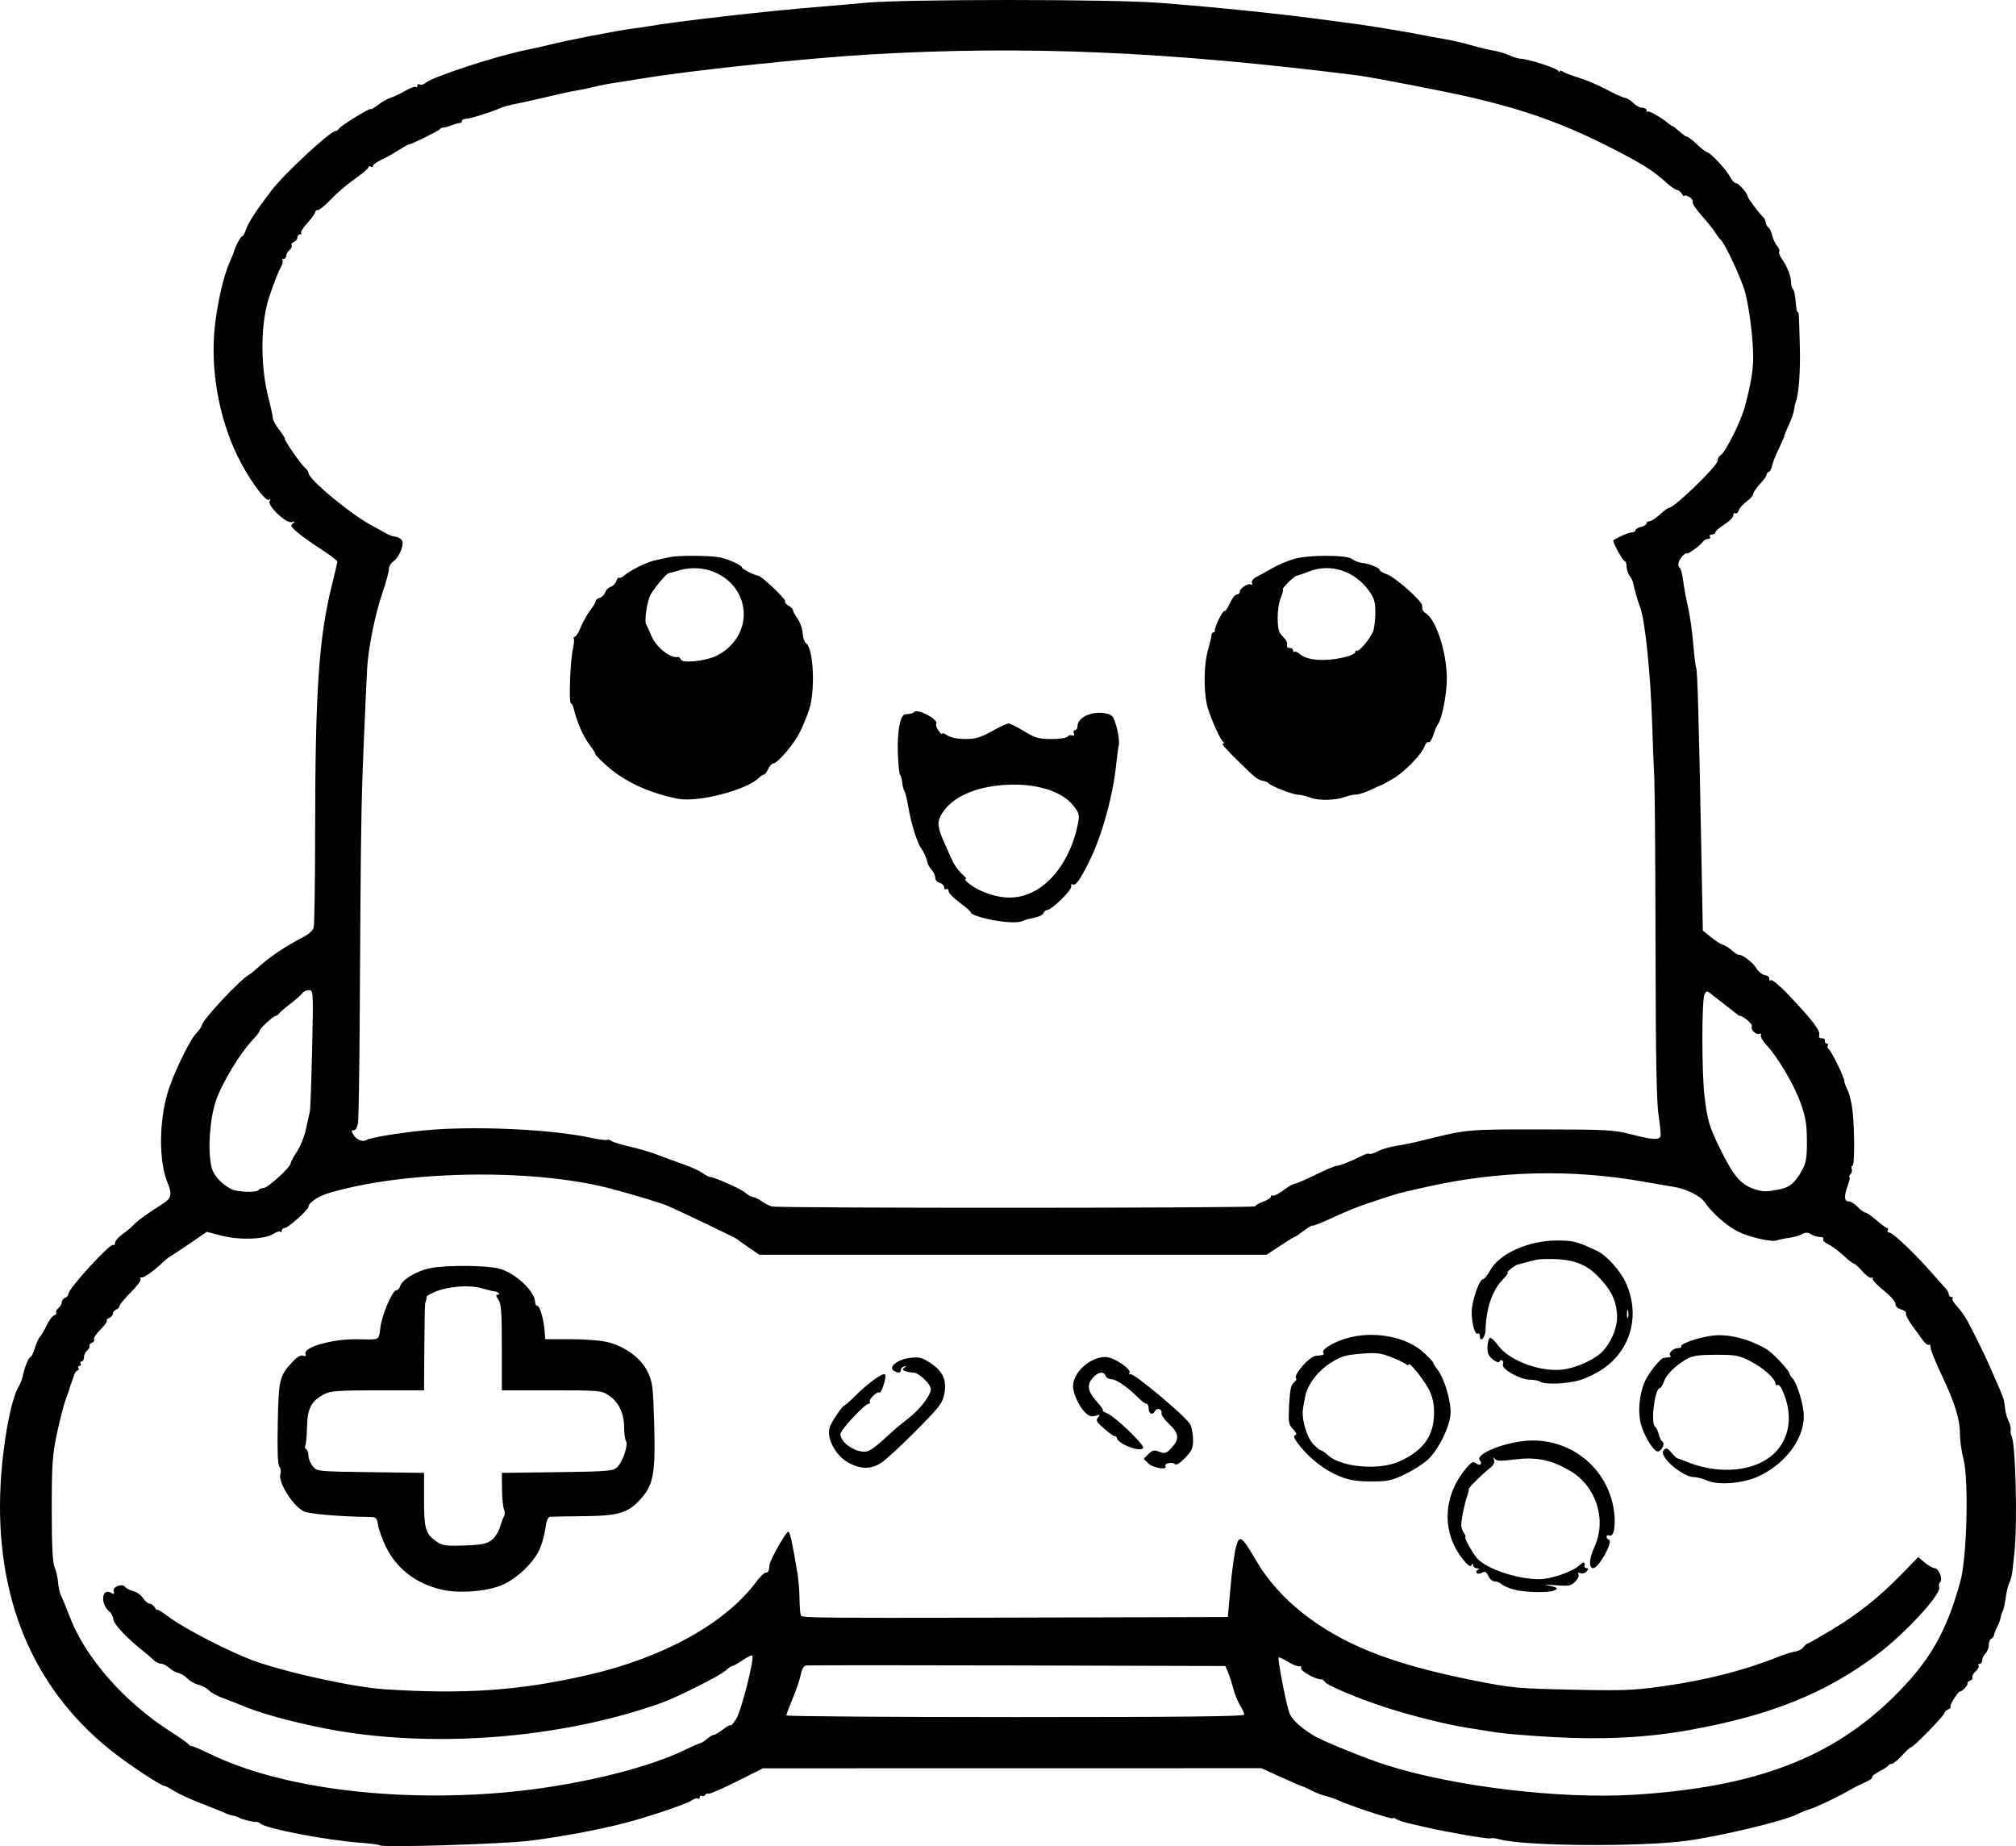 <?xml version="1.0" encoding="UTF-8" standalone="no"?>
<!-- Created with Inkscape (http://www.inkscape.org/) -->

<svg
   width="239.976mm"
   height="219.737mm"
   viewBox="0 0 239.976 219.737"
   version="1.1"
   id="svg5"
   xml:space="preserve"
   xmlns="http://www.w3.org/2000/svg"
   xmlns:svg="http://www.w3.org/2000/svg"><defs
     id="defs2" /><g
     id="layer1"
     transform="translate(29.735,-37.663)"><path
       style="fill:#000000;stroke-width:0.265"
       d="m 15.443,257.3 c -0.077,-0.081 -1.089,-0.216 -2.249,-0.3 -3.991,-0.289 -11.178,-1.659 -11.917,-2.273 -0.177,-0.147 -0.425,-0.244 -0.549,-0.215 -0.263,0.061 -1.691,-0.3 -2.078,-0.526 -0.146,-0.085 -0.438,-0.181 -0.65,-0.213 -0.212,-0.032 -0.629,-0.172 -0.926,-0.311 -0.297,-0.139 -1.553,-0.641 -2.789,-1.115 -1.237,-0.474 -2.693,-1.141 -3.236,-1.482 -0.543,-0.341 -1.064,-0.62 -1.157,-0.62 -0.471,0 -4.494,-2.672 -6.639,-4.408 -9.179,-7.431 -13.6,-18.191 -12.918,-31.443 0.249,-4.836 1.234,-10.196 2.149,-11.684 0.193,-0.314 0.406,-0.85 0.473,-1.191 0.202,-1.025 0.73,-2.339 0.939,-2.339 0.108,0 0.338,-0.471 0.51,-1.047 0.172,-0.576 0.459,-1.201 0.637,-1.389 0.178,-0.188 0.532,-0.793 0.786,-1.343 0.254,-0.55 0.641,-1.069 0.858,-1.152 0.218,-0.084 0.338,-0.245 0.268,-0.359 -0.07,-0.114 0.049,-0.354 0.266,-0.534 0.217,-0.18 0.394,-0.495 0.394,-0.7 0,-0.205 0.179,-0.441 0.397,-0.525 0.218,-0.084 0.397,-0.293 0.397,-0.464 0,-0.623 4.964,-6.052 5.328,-5.827 0.125,0.077 0.228,-0.036 0.228,-0.254 0,-0.217 0.387,-0.669 0.86,-1.004 0.473,-0.335 1.098,-0.861 1.389,-1.168 0.496,-0.523 1.461,-1.218 3.506,-2.524 0.949,-0.606 1.05,-1.117 0.487,-2.464 -1.024,-2.451 -1.029,-7.085 -0.012,-10.62 0.613,-2.129 2.571,-6.226 3.407,-7.128 0.375,-0.405 0.682,-0.836 0.682,-0.96 0,-0.59 4.666,-5.581 5.668,-6.064 0.134,-0.065 0.568,-0.415 0.963,-0.779 1.353,-1.246 3.33,-2.591 5.175,-3.523 0.864,-0.436 1.414,-0.905 1.518,-1.292 0.09,-0.335 0.167,-5.668 0.172,-11.853 0.013,-16.35 0.454,-22.748 1.997,-28.916 0.356,-1.425 0.648,-2.684 0.648,-2.798 0,-0.114 -0.863,-0.763 -1.918,-1.442 -1.055,-0.679 -2.335,-1.591 -2.844,-2.027 -0.781,-0.669 -0.864,-0.838 -0.529,-1.079 0.323,-0.232 0.296,-0.257 -0.143,-0.135 -0.675,0.187 -2.949,-1.989 -2.625,-2.513 0.13,-0.21 0.096,-0.263 -0.094,-0.146 -0.418,0.259 -2.514,-2.67 -3.758,-5.251 -2.214,-4.594 -3.213,-10.295 -2.682,-15.294 0.31,-2.915 1.039,-6.09 1.78,-7.757 0.254,-0.57 0.474,-1.097 0.488,-1.169 0.111,-0.546 0.787,-1.852 0.958,-1.852 0.117,0 0.342,-0.387 0.501,-0.86 0.283,-0.843 1.02,-1.976 2.983,-4.583 1.469,-1.951 7.029,-7.125 7.657,-7.125 0.134,0 0.329,-0.133 0.433,-0.296 0.233,-0.366 3.761,-2.538 3.761,-2.315 0,0.088 0.387,-0.134 0.86,-0.494 0.473,-0.36 1.158,-0.747 1.521,-0.859 0.364,-0.112 1.148,-0.486 1.742,-0.831 0.594,-0.345 1.16,-0.548 1.257,-0.451 0.097,0.097 0.176,0.03 0.176,-0.148 0,-0.178 0.127,-0.246 0.281,-0.15 0.155,0.096 0.482,5.29e-4 0.728,-0.212 0.819,-0.707 8.698,-3.274 11.956,-3.895 0.655,-0.125 1.909,-0.408 2.788,-0.629 2.034,-0.512 8.049,-1.681 9.78,-1.901 0.728,-0.092 1.621,-0.223 1.984,-0.289 3.064,-0.561 14.549,-1.867 20.505,-2.332 1.019,-0.079 3.4,-0.289 5.292,-0.465 4.734,-0.441 29.018,-0.441 34.925,2.65e-4 6.021,0.45 14.191,1.281 19.05,1.936 2.183,0.295 4.432,0.595 4.998,0.667 1.262,0.161 6.662,1.069 7.57,1.274 0.364,0.082 1.376,0.268 2.249,0.412 0.873,0.145 2.242,0.451 3.043,0.679 0.8,0.229 1.693,0.465 1.984,0.525 0.291,0.06 0.886,0.181 1.323,0.269 0.437,0.088 1.169,0.328 1.627,0.533 0.459,0.205 1.041,0.373 1.294,0.373 0.785,0 4.211,1.101 4.416,1.419 0.107,0.166 0.196,0.197 0.198,0.07 0.002,-0.127 0.153,-0.117 0.335,0.023 0.182,0.139 1.045,0.471 1.918,0.736 0.873,0.266 2.343,0.89 3.267,1.387 0.924,0.497 1.924,0.951 2.222,1.008 0.298,0.057 0.767,0.346 1.043,0.641 0.275,0.295 0.734,0.537 1.019,0.537 0.285,0 0.519,0.139 0.519,0.309 0,0.17 0.069,0.239 0.154,0.155 0.139,-0.139 1.601,0.701 2.421,1.39 0.179,0.151 0.413,0.301 0.521,0.334 0.107,0.033 0.484,0.328 0.838,0.656 0.353,0.327 0.744,0.595 0.868,0.595 0.124,0 0.667,0.417 1.207,0.926 0.54,0.509 1.076,0.926 1.191,0.926 0.358,0 2.276,2.046 2.716,2.896 0.23,0.444 0.565,0.808 0.745,0.808 0.307,0 1.378,1.211 1.38,1.56 10e-4,0.205 1.505,2.22 1.831,2.454 0.136,0.098 0.278,0.383 0.315,0.635 0.037,0.252 0.185,0.53 0.328,0.619 0.144,0.089 0.346,0.517 0.45,0.953 0.104,0.435 0.371,1 0.593,1.256 0.222,0.256 0.329,0.54 0.237,0.632 -0.092,0.092 0.044,0.478 0.301,0.858 0.672,0.993 1.104,2.078 1.104,2.776 0,0.333 0.083,0.688 0.184,0.789 0.204,0.204 0.303,0.676 0.407,1.954 0.039,0.473 0.13,0.86 0.203,0.86 0.146,5.29e-4 0.143,-0.046 0.257,4.102 0.077,2.802 -0.122,5.653 -0.454,6.482 -0.087,0.218 -0.192,0.68 -0.232,1.026 -0.04,0.346 -0.317,1.148 -0.616,1.783 -0.298,0.635 -0.542,1.233 -0.542,1.329 0,0.096 -0.3,0.788 -0.666,1.537 -0.366,0.749 -0.723,1.654 -0.791,2.01 -0.069,0.356 -0.245,0.688 -0.392,0.737 -0.147,0.049 -0.267,0.205 -0.267,0.346 0,0.141 -0.357,0.637 -0.793,1.102 -0.436,0.465 -0.793,0.991 -0.794,1.168 -8e-4,0.178 -0.357,0.586 -0.792,0.908 -0.435,0.322 -0.86,0.803 -0.945,1.07 -0.085,0.267 -0.264,0.417 -0.4,0.333 -0.135,-0.084 -0.246,0.032 -0.246,0.257 0,0.225 -0.476,0.71 -1.058,1.077 -0.582,0.367 -1.058,0.786 -1.058,0.929 0,0.144 -0.186,0.261 -0.412,0.261 -0.227,0 -0.339,0.119 -0.249,0.265 0.09,0.146 -0.016,0.265 -0.236,0.265 -0.22,0 -0.495,0.155 -0.611,0.344 -0.258,0.42 -1.931,1.611 -1.931,1.375 0,-0.093 -0.204,0.035 -0.453,0.284 -0.512,0.512 -0.687,1.223 -0.352,1.43 0.123,0.076 0.306,0.786 0.406,1.577 0.1,0.791 0.364,2.22 0.586,3.175 0.222,0.955 0.494,2.868 0.605,4.251 0.111,1.382 0.269,2.692 0.353,2.91 0.159,0.417 0.308,5.707 0.61,21.64 l 0.182,9.625 1.025,0.824 c 0.564,0.453 1.184,0.847 1.378,0.876 0.194,0.028 0.655,0.315 1.025,0.637 0.37,0.322 0.746,0.568 0.835,0.547 0.381,-0.09 1.7,0.908 2.102,1.589 0.24,0.407 0.703,0.781 1.028,0.83 0.325,0.05 0.558,0.245 0.518,0.434 -0.04,0.189 0.053,0.266 0.208,0.171 0.154,-0.095 1.168,0.771 2.253,1.925 2.73,2.905 3.617,4.07 3.483,4.581 -0.073,0.281 0.039,0.426 0.315,0.406 0.236,-0.017 0.399,0.118 0.363,0.3 -0.036,0.182 0.06,0.331 0.214,0.331 0.154,0 0.212,0.111 0.128,0.246 -0.084,0.135 -0.041,0.315 0.096,0.4 0.31,0.191 1.877,3.381 1.877,3.82 0,0.178 0.17,0.652 0.378,1.054 0.208,0.402 0.466,1.438 0.574,2.302 0.275,2.212 0.283,6.729 0.012,6.73 -0.125,1.2e-4 -0.164,0.164 -0.087,0.365 0.077,0.201 0.006,0.498 -0.157,0.661 -0.163,0.163 -0.214,0.297 -0.114,0.297 0.101,0 0.016,0.446 -0.189,0.992 -0.478,1.276 -0.442,1.918 0.11,1.918 0.241,0 0.719,0.298 1.06,0.661 0.342,0.364 0.749,0.664 0.906,0.667 0.157,0.003 0.76,0.42 1.34,0.926 0.581,0.507 1.153,0.921 1.272,0.921 0.119,0 0.143,0.119 0.053,0.265 -0.09,0.146 -0.008,0.265 0.183,0.265 0.407,5.3e-4 2.936,2.384 4.915,4.634 0.766,0.871 1.57,1.772 1.786,2.003 0.216,0.23 0.392,0.558 0.392,0.728 0,0.17 0.139,0.309 0.309,0.309 0.17,0 0.228,0.081 0.129,0.18 -0.099,0.099 0.142,0.516 0.536,0.927 0.394,0.411 0.985,1.253 1.315,1.87 0.767,1.439 2.223,4.406 2.498,5.092 0.117,0.291 0.481,1.124 0.809,1.852 0.328,0.728 0.613,1.382 0.633,1.455 0.02,0.073 0.112,0.311 0.206,0.529 0.093,0.218 0.21,0.814 0.259,1.323 0.05,0.509 0.238,1.199 0.418,1.532 0.18,0.333 0.294,0.809 0.254,1.058 -0.041,0.249 0.003,0.576 0.098,0.727 0.487,0.775 0.727,10.489 0.342,13.881 -0.058,0.509 -0.153,1.408 -0.212,1.997 -0.059,0.589 -0.231,1.303 -0.381,1.587 -0.151,0.284 -0.353,1.104 -0.449,1.821 -0.096,0.718 -0.254,1.432 -0.352,1.587 -0.097,0.156 -0.211,0.5 -0.252,0.766 -0.041,0.266 -0.218,0.742 -0.392,1.058 -0.174,0.316 -0.346,0.752 -0.381,0.967 -0.035,0.216 -0.19,0.434 -0.343,0.485 -0.153,0.051 -0.279,0.372 -0.279,0.714 0,0.341 -0.179,0.799 -0.397,1.017 -0.218,0.218 -0.397,0.584 -0.397,0.813 0,0.229 -0.126,0.416 -0.28,0.416 -0.154,0 -0.216,0.103 -0.139,0.229 0.078,0.126 -0.091,0.44 -0.375,0.697 -0.284,0.257 -0.452,0.572 -0.374,0.699 0.079,0.127 -0.043,0.302 -0.269,0.389 -0.227,0.087 -0.366,0.235 -0.309,0.329 0.104,0.173 -0.638,0.969 -0.893,0.959 -0.243,-0.01 -1.29,1.676 -1.137,1.83 0.081,0.081 -0.048,0.223 -0.287,0.314 -0.239,0.092 -0.435,0.282 -0.435,0.423 0,0.289 -3.666,4.053 -3.947,4.053 -0.1,0 -0.591,0.446 -1.092,0.992 -0.501,0.546 -1.05,0.992 -1.221,0.992 -0.171,0 -0.35,0.089 -0.399,0.198 -0.049,0.109 -0.531,0.424 -1.073,0.699 -0.542,0.275 -0.929,0.59 -0.862,0.7 0.068,0.109 -0.323,0.391 -0.868,0.625 -0.545,0.234 -1.169,0.535 -1.387,0.669 -1.298,0.794 -4.622,2.401 -5.237,2.531 -0.248,0.053 -0.928,0.331 -1.51,0.618 -1.628,0.802 -9.114,2.589 -13.097,3.126 -5.546,0.748 -19.389,0.643 -22.219,-0.169 -0.457,-0.131 -0.973,-0.183 -1.147,-0.117 -0.262,0.101 -5.113,-0.735 -7.591,-1.307 -0.364,-0.084 -1.257,-0.29 -1.984,-0.458 -0.728,-0.168 -1.453,-0.408 -1.612,-0.533 -0.159,-0.125 -0.35,-0.167 -0.424,-0.093 -0.137,0.137 -4.989,-1.46 -6.431,-2.118 -0.437,-0.199 -1.151,-0.447 -1.587,-0.552 -0.437,-0.104 -1.151,-0.376 -1.587,-0.605 -0.437,-0.228 -0.853,-0.43 -0.926,-0.449 -0.273,-0.07 -1.25,-0.489 -3.146,-1.35 l -1.955,-0.887 -29.662,0.005 -29.662,0.005 -3.143,1.576 c -1.729,0.867 -3.239,1.517 -3.355,1.446 -0.116,-0.072 -0.288,-0.008 -0.381,0.142 -0.093,0.15 -0.28,0.205 -0.415,0.121 -0.135,-0.084 -0.246,-0.006 -0.246,0.172 0,0.178 -0.08,0.244 -0.177,0.147 -0.098,-0.098 -0.448,4e-5 -0.779,0.217 -0.746,0.489 -5.337,2.032 -8.172,2.748 -3.188,0.804 -7.291,1.566 -10.98,2.039 -3.23,0.414 -17.71,0.859 -17.999,0.554 z m 14.824,-6.286 c 7.96,-0.688 16.724,-2.744 21.439,-5.027 0.884,-0.428 1.745,-0.806 1.914,-0.84 0.169,-0.034 0.542,-0.27 0.83,-0.525 0.288,-0.255 0.638,-0.463 0.779,-0.463 0.141,0 0.654,-0.304 1.141,-0.675 0.487,-0.371 0.885,-0.582 0.885,-0.468 0,0.114 0.28,-0.207 0.622,-0.714 0.6,-0.888 2.231,-7.284 1.934,-7.582 -0.073,-0.073 -0.587,0.175 -1.142,0.551 -0.554,0.377 -1.104,0.685 -1.222,0.685 -0.118,0 -0.477,0.245 -0.798,0.543 -0.642,0.598 -5.713,3.156 -7.597,3.832 -12.083,4.334 -27.741,5.518 -40.217,3.04 -4.109,-0.816 -7.798,-1.846 -9.918,-2.77 -0.439,-0.191 -1.37,-0.553 -2.07,-0.805 -0.7,-0.251 -1.474,-0.673 -1.72,-0.937 -0.246,-0.264 -0.805,-0.564 -1.241,-0.668 -0.437,-0.103 -1.032,-0.44 -1.323,-0.749 -0.291,-0.309 -0.767,-0.601 -1.058,-0.65 -0.291,-0.049 -0.775,-0.317 -1.075,-0.595 -0.3,-0.278 -0.747,-0.506 -0.992,-0.506 -0.245,0 -0.656,-0.208 -0.912,-0.463 -0.256,-0.255 -0.807,-0.73 -1.225,-1.057 -1.862,-1.458 -3.474,-3.166 -3.539,-3.75 -0.039,-0.347 -0.242,-0.761 -0.451,-0.921 -1.109,-0.846 -0.978,-2.865 0.146,-2.264 0.396,0.212 0.465,0.185 0.341,-0.136 -0.207,-0.539 0.979,-1.026 1.357,-0.557 0.146,0.181 0.591,0.41 0.989,0.509 0.398,0.099 0.918,0.476 1.155,0.838 0.237,0.361 0.59,0.657 0.784,0.657 0.194,0 0.475,0.208 0.623,0.463 0.148,0.255 0.273,0.376 0.278,0.269 0.004,-0.107 0.633,0.279 1.397,0.858 1.833,1.389 7.47,4.277 10.27,5.261 4.062,1.429 11.839,3.108 15.46,3.339 9.595,0.612 16.084,0.15 24.209,-1.723 8.963,-2.066 16.326,-6.154 19.983,-11.096 0.433,-0.585 0.936,-1.066 1.118,-1.07 0.182,-0.003 0.349,-0.155 0.371,-0.337 0.022,-0.182 0.059,-0.45 0.082,-0.595 0.119,-0.752 2.065,-4.136 2.263,-3.936 0.21,0.212 0.474,1.454 1.06,4.994 0.121,0.728 0.228,2.057 0.239,2.955 0.011,0.898 0.08,1.791 0.155,1.984 0.138,0.359 0.184,0.36 41.817,0.245 l 9.012,-0.025 0.313,-3.506 c 0.172,-1.928 0.463,-4.075 0.648,-4.772 0.422,-1.595 0.656,-1.438 2.462,1.645 2.623,4.479 7.41,8.291 13.462,10.723 3.416,1.372 7.305,2.453 12.583,3.495 4.344,0.858 5.055,0.924 11.509,1.062 6.099,0.13 7.331,0.083 10.865,-0.415 5.064,-0.714 9.653,-1.884 13.609,-3.469 0.8,-0.321 1.744,-0.617 2.097,-0.658 0.353,-0.041 0.783,-0.267 0.955,-0.502 0.172,-0.235 0.385,-0.428 0.473,-0.428 0.088,0 1.375,-0.73 2.86,-1.621 3.193,-1.918 5.723,-3.932 8.397,-6.684 l 1.95,-2.007 0.783,0.659 c 0.43,0.362 0.955,0.659 1.166,0.659 0.49,0 1.015,1.313 0.665,1.663 -0.14,0.14 -0.193,0.413 -0.118,0.607 0.302,0.787 -4.04,5.503 -7.366,8.001 -6.181,4.642 -12.759,7.284 -22.444,9.013 -4.99,0.891 -10.214,1.159 -16.12,0.826 -2.848,-0.161 -5.893,-0.411 -6.766,-0.556 -0.873,-0.145 -2.358,-0.381 -3.3,-0.523 -2.546,-0.385 -6.918,-1.476 -10.078,-2.514 -3.343,-1.098 -6.954,-2.635 -7.08,-3.014 -0.05,-0.15 -0.264,-0.273 -0.476,-0.273 -0.667,0 -2.507,-1.066 -2.331,-1.351 0.092,-0.15 0.007,-0.236 -0.189,-0.191 -0.197,0.045 -0.81,-0.199 -1.363,-0.542 -0.553,-0.343 -1.058,-0.571 -1.121,-0.508 -0.129,0.129 0.76,4.841 1.198,6.346 0.271,0.933 1.138,1.79 2.976,2.943 0.987,0.619 6.216,2.745 8.657,3.519 8.056,2.557 20.711,4.067 29.512,3.522 14.379,-0.891 23.529,-4.363 30.978,-11.754 4.199,-4.167 6.159,-7.577 7.833,-13.626 0.777,-2.808 1.019,-12.019 0.38,-14.51 -0.236,-0.92 -0.428,-2.277 -0.428,-3.017 0,-1.794 -0.601,-3.733 -2.194,-7.079 -0.727,-1.528 -1.312,-2.989 -1.3,-3.247 0.012,-0.258 -0.082,-0.404 -0.21,-0.325 -0.128,0.079 -0.448,-0.161 -0.712,-0.532 -0.264,-0.372 -0.848,-1.178 -1.298,-1.791 -0.45,-0.614 -0.772,-1.25 -0.716,-1.415 0.056,-0.165 -0.201,-0.375 -0.571,-0.468 -0.414,-0.104 -0.673,-0.355 -0.673,-0.653 0,-0.27 -0.639,-0.994 -1.439,-1.633 -0.792,-0.632 -1.369,-1.263 -1.282,-1.403 0.087,-0.14 0.032,-0.177 -0.121,-0.082 -0.153,0.095 -0.644,-0.244 -1.091,-0.753 -0.447,-0.509 -0.905,-0.927 -1.019,-0.928 -0.114,-0.002 -0.686,-0.448 -1.273,-0.992 -0.587,-0.544 -1.397,-1.138 -1.801,-1.321 -0.404,-0.183 -0.661,-0.45 -0.571,-0.595 0.09,-0.145 -0.084,-0.263 -0.386,-0.263 -0.302,0 -0.778,-0.143 -1.058,-0.318 -0.397,-0.248 -0.645,-0.248 -1.121,2.7e-4 -0.336,0.175 -1.028,0.369 -1.538,0.431 -0.509,0.062 -1.127,0.191 -1.373,0.286 -0.638,0.248 -3.313,-0.356 -4.715,-1.064 -1.326,-0.67 -3.053,-2.201 -3.929,-3.483 -0.522,-0.764 -2.289,-1.626 -3.742,-1.826 -0.218,-0.03 -1.826,-0.307 -3.572,-0.615 -8.549,-1.509 -17.222,-1.297 -25.797,0.633 -3.563,0.802 -3.035,0.66 -5.689,1.523 -2.389,0.777 -3.466,1.203 -6.001,2.371 -0.972,0.448 -1.815,0.768 -1.873,0.71 -0.058,-0.058 -0.534,0.223 -1.059,0.623 -0.525,0.4 -1.013,0.728 -1.085,0.728 -0.072,0 -0.848,0.476 -1.725,1.058 l -1.593,1.058 H 90.851 60.657 l -1.238,-0.842 c -0.681,-0.463 -1.298,-0.911 -1.371,-0.994 -0.115,-0.132 -6.863,-3.368 -8.334,-3.996 -0.835,-0.357 -4.644,-1.5 -7.013,-2.105 -9.26,-2.364 -24.4,-2.086 -33.351,0.613 -1.223,0.369 -2.366,1.148 -2.366,1.613 0,0.358 -2.441,2.535 -2.844,2.536 -0.182,5.3e-4 -0.331,0.14 -0.331,0.31 0,0.17 -0.08,0.229 -0.177,0.131 -0.098,-0.098 -0.47,0.015 -0.829,0.25 -1.004,0.658 -4.028,0.765 -6.138,0.218 l -1.778,-0.461 -1.897,1.298 c -1.043,0.714 -2.104,1.417 -2.357,1.563 -0.253,0.146 -0.708,0.503 -1.012,0.794 -1.044,1.001 -2.248,1.852 -2.516,1.779 -0.148,-0.04 -0.195,0.046 -0.105,0.191 0.09,0.145 -0.437,0.861 -1.171,1.591 -0.734,0.73 -1.334,1.451 -1.334,1.603 0,0.152 -0.179,0.345 -0.397,0.429 -0.218,0.084 -0.397,0.305 -0.397,0.493 0,0.187 -0.196,0.415 -0.435,0.507 -0.239,0.092 -0.366,0.235 -0.282,0.319 0.084,0.084 -0.259,0.564 -0.762,1.067 -0.503,0.503 -0.845,1.028 -0.759,1.166 0.085,0.138 -0.03,0.323 -0.257,0.409 -0.227,0.087 -0.355,0.251 -0.284,0.365 0.07,0.114 -0.049,0.354 -0.266,0.534 -0.217,0.18 -0.394,0.551 -0.394,0.824 0,0.273 -0.126,0.497 -0.28,0.497 -0.154,0 -0.207,0.119 -0.117,0.265 0.09,0.146 0.03,0.265 -0.132,0.265 -0.163,0 -0.222,0.119 -0.132,0.265 0.09,0.146 0.051,0.265 -0.086,0.265 -0.137,0 -0.337,0.268 -0.443,0.595 -0.264,0.811 -0.32,0.971 -0.397,1.124 -0.036,0.073 -0.082,0.222 -0.102,0.331 -0.019,0.109 -0.235,0.734 -0.479,1.389 -0.244,0.655 -0.719,2.5 -1.056,4.101 -0.538,2.557 -0.613,3.648 -0.613,8.996 0,4.351 0.097,6.314 0.339,6.887 0.186,0.441 0.374,1.274 0.418,1.852 0.043,0.578 0.212,1.298 0.374,1.601 0.163,0.303 0.602,1.365 0.977,2.36 1.851,4.918 6.465,10.191 12.048,13.77 1.091,0.7 2.057,1.38 2.146,1.512 0.089,0.132 0.242,0.222 0.34,0.199 0.098,-0.022 1.156,0.431 2.352,1.007 8.218,3.963 21.45,5.679 34.85,4.521 z m -7.408,-24.139 c -3.053,-0.715 -5.321,-2.437 -6.61,-5.016 -0.445,-0.89 -0.881,-2.071 -0.969,-2.624 -0.151,-0.947 -0.217,-1.006 -1.119,-1.017 -3.508,-0.044 -7.14,-0.358 -7.743,-0.669 -1.365,-0.705 -3.125,-3.572 -2.766,-4.507 0.092,-0.239 0.035,-0.594 -0.127,-0.789 -0.2,-0.241 -0.263,-1.899 -0.197,-5.192 0.106,-5.262 0.195,-5.629 1.787,-7.333 0.529,-0.566 0.96,-0.811 1.237,-0.705 0.297,0.114 0.382,0.049 0.281,-0.214 -0.307,-0.801 3.31,-1.812 6.235,-1.742 2.641,0.062 2.492,0.137 2.666,-1.333 0.185,-1.558 1.429,-4.491 1.906,-4.491 0.181,0 0.389,-0.227 0.462,-0.505 0.199,-0.76 2.012,-1.833 3.61,-2.137 2.051,-0.389 6.865,-0.335 8.287,0.093 1.954,0.588 4.173,2.724 4.173,4.019 0,0.21 0.114,0.382 0.254,0.382 0.301,0 0.767,1.609 0.866,2.99 l 0.07,0.978 3.051,5.2e-4 c 1.714,2.7e-4 3.659,0.158 4.438,0.36 2.081,0.54 3.911,1.897 4.688,3.477 0.596,1.211 0.663,1.723 0.792,6.05 0.177,5.919 -0.065,7.383 -1.491,9.003 -1.577,1.792 -2.641,2.129 -6.849,2.172 -1.965,0.02 -3.765,0.052 -4.001,0.071 -0.31,0.025 -0.479,0.415 -0.611,1.406 -0.1,0.754 -0.41,1.873 -0.69,2.486 -0.766,1.68 -2.872,3.63 -4.664,4.315 -1.89,0.723 -4.997,0.934 -6.968,0.472 z m 5.885,-5.867 c 0.409,-0.298 0.862,-0.991 1.039,-1.587 0.172,-0.582 0.397,-1.177 0.499,-1.323 0.102,-0.146 0.09,-0.503 -0.028,-0.794 -0.117,-0.291 -0.222,-1.385 -0.232,-2.431 l -0.019,-1.901 6.587,-0.083 c 5.926,-0.075 6.641,-0.131 7.118,-0.564 0.663,-0.6 1.371,-2.673 1.074,-3.142 -0.121,-0.19 -0.221,-0.941 -0.224,-1.669 -0.006,-1.643 -0.656,-2.981 -1.829,-3.765 -0.868,-0.58 -1.105,-0.601 -6.813,-0.601 h -5.914 v -5.101 c 0,-4.188 -0.074,-5.206 -0.412,-5.689 -0.291,-0.416 -0.317,-0.588 -0.088,-0.588 0.406,0 0.046,-0.385 -0.379,-0.404 -0.172,-0.008 -0.848,-0.171 -1.503,-0.364 -1.444,-0.424 -3.922,-0.249 -5.478,0.385 -0.612,0.25 -1.104,0.527 -1.093,0.617 0.011,0.09 -0.009,0.252 -0.045,0.361 -0.035,0.109 -0.094,0.318 -0.131,0.463 -0.036,0.146 -0.081,2.527 -0.099,5.292 l -0.033,5.027 -5.49,5.3e-4 c -4.704,2.7e-4 -5.62,0.067 -6.397,0.463 -1.524,0.777 -1.997,1.681 -2.044,3.906 -0.022,1.072 -0.114,2.068 -0.203,2.212 -0.089,0.144 -0.041,0.337 0.107,0.428 0.148,0.091 0.269,0.444 0.269,0.783 0,0.339 0.227,0.898 0.505,1.241 0.502,0.621 0.546,0.625 6.879,0.708 l 6.374,0.083 v 3.145 c 0,3.484 0.168,4.08 1.403,4.971 0.766,0.552 1.084,0.602 3.359,0.529 2.009,-0.065 2.659,-0.187 3.239,-0.61 z m 121.719,5.848 c -0.614,-0.165 -1.263,-0.448 -1.442,-0.627 -0.179,-0.179 -0.543,-0.326 -0.808,-0.326 -0.265,0 -0.615,-0.293 -0.778,-0.651 -0.237,-0.519 -0.393,-0.599 -0.772,-0.396 -0.286,0.153 -0.535,0.158 -0.626,0.012 -0.083,-0.133 -5.3e-4,-0.303 0.182,-0.377 0.201,-0.081 0.149,-0.142 -0.131,-0.155 -0.255,-0.011 -0.465,-0.17 -0.467,-0.352 -0.003,-0.262 -0.047,-0.263 -0.212,-0.003 -0.144,0.227 -0.502,-0.059 -1.16,-0.926 -2.402,-3.165 -2.184,-7.407 0.547,-10.636 0.63,-0.745 0.845,-0.856 1.157,-0.598 0.463,0.385 0.834,0.104 0.459,-0.347 -0.524,-0.631 2.085,-1.837 4.856,-2.244 5.267,-0.773 10.096,2.655 11.056,7.851 0.333,1.803 0.098,3.563 -0.448,3.353 -0.207,-0.079 -0.376,-0.022 -0.376,0.126 0,0.149 0.126,0.313 0.281,0.365 0.56,0.187 -1.202,3.39 -1.864,3.39 -0.567,0 -0.503,-1.109 0.146,-2.529 1.481,-3.238 0.219,-7.209 -2.874,-9.041 -2.228,-1.32 -4.027,-1.694 -6.598,-1.371 -1.696,0.213 -2.192,0.197 -2.388,-0.076 -0.179,-0.249 -0.205,-0.214 -0.096,0.126 0.096,0.297 -0.06,0.638 -0.423,0.926 -1.069,0.847 -2.631,2.397 -2.582,2.563 0.026,0.091 -0.069,0.487 -0.211,0.881 -0.143,0.394 -0.382,1.371 -0.532,2.171 -0.219,1.165 -0.198,1.574 0.106,2.051 0.208,0.327 0.314,0.595 0.235,0.595 -0.207,0 0.827,1.886 1.382,2.521 1.092,1.25 4.747,2.49 7.373,2.501 1.375,0.006 3.999,-0.889 4.791,-1.633 0.545,-0.512 0.733,-0.477 0.639,0.116 -0.017,0.109 0.102,0.198 0.266,0.198 0.211,0 0.205,0.111 -0.019,0.381 -0.174,0.21 -0.506,0.308 -0.737,0.22 -0.273,-0.105 -0.356,-0.056 -0.236,0.138 0.102,0.165 -0.07,0.555 -0.381,0.867 -0.499,0.499 -0.775,0.55 -2.325,0.429 -0.967,-0.076 -1.46,-0.083 -1.097,-0.015 1.275,0.237 1.507,0.397 0.926,0.636 -0.747,0.307 -3.497,0.242 -4.82,-0.115 z m 22.98,-12.985 c -0.49,-0.222 -1.216,-0.403 -1.614,-0.403 -0.83,0 -2.689,-1.254 -3.346,-2.257 -0.35,-0.534 -0.377,-0.748 -0.123,-0.997 0.252,-0.247 0.442,-0.172 0.863,0.344 0.297,0.364 0.616,0.671 0.709,0.684 0.093,0.012 0.526,0.17 0.962,0.351 4.75,1.97 9.796,0.995 11.569,-2.235 1.02,-1.858 0.977,-4.118 -0.122,-6.398 -0.155,-0.322 -0.384,-0.524 -0.507,-0.447 -0.124,0.076 -0.225,0.002 -0.225,-0.165 0,-0.578 -1.461,-1.885 -2.969,-2.657 -1.369,-0.701 -1.761,-0.775 -4.105,-0.775 -1.977,0 -2.787,0.11 -3.417,0.463 -1.359,0.762 -2.478,1.853 -2.775,2.704 -0.154,0.441 -0.375,0.802 -0.492,0.802 -0.617,0 -1.133,4.257 -0.558,4.612 0.129,0.08 0.317,0.473 0.418,0.873 0.1,0.4 0.304,0.803 0.454,0.895 0.381,0.235 -0.226,1.31 -0.648,1.147 -0.575,-0.223 -1.59,-1.951 -1.942,-3.307 -0.351,-1.355 -0.191,-3.29 0.401,-4.83 0.378,-0.984 1.921,-2.955 2.338,-2.988 0.792,-0.063 0.938,-0.116 0.774,-0.28 -0.275,-0.275 0.363,-0.884 0.928,-0.884 0.282,0 0.452,-0.098 0.378,-0.217 -0.17,-0.276 1.977,-1.029 3.559,-1.248 1.962,-0.272 4.372,0.309 6.573,1.583 0.72,0.417 2.681,2.489 2.755,2.91 0.027,0.152 0.178,0.397 0.337,0.543 0.449,0.413 1.168,2.571 1.333,4 0.329,2.85 -1.967,6.139 -5.376,7.7 -1.879,0.86 -4.785,1.087 -6.131,0.478 z m -43.764,-0.514 c -1.746,-0.718 -3.457,-2.035 -4.726,-3.638 -0.603,-0.761 -0.769,-1.142 -0.533,-1.221 0.246,-0.082 0.179,-0.289 -0.239,-0.734 -0.531,-0.565 -0.572,-0.823 -0.462,-2.918 0.091,-1.735 0.228,-2.377 0.559,-2.619 0.241,-0.176 0.364,-0.394 0.274,-0.484 -0.39,-0.39 1.547,-2.612 2.351,-2.696 0.993,-0.104 1.033,-0.121 0.876,-0.374 -0.232,-0.376 1.151,-1.237 2.748,-1.71 3.202,-0.95 7.139,-0.225 9.223,1.698 0.613,0.566 1.114,1.104 1.114,1.196 0,0.092 0.231,0.46 0.512,0.819 0.854,1.085 1.682,3.959 1.546,5.368 -0.151,1.566 -1.374,4.052 -2.588,5.255 -0.509,0.505 -1.756,1.319 -2.771,1.809 -1.657,0.8 -2.074,0.89 -4.101,0.884 -1.759,-0.005 -2.593,-0.145 -3.783,-0.634 z m 7.103,-1.722 c 2.867,-1.268 4.156,-3.025 4.187,-5.707 0.013,-1.136 -0.15,-1.931 -0.574,-2.797 -0.579,-1.183 -2.442,-3.515 -2.443,-3.058 -1.1e-4,0.127 -0.149,0.107 -0.332,-0.044 -0.182,-0.151 -0.982,-0.532 -1.778,-0.845 -1.247,-0.491 -1.746,-0.545 -3.619,-0.389 -1.914,0.159 -2.357,0.301 -3.716,1.189 -1.456,0.951 -2.643,2.578 -2.89,3.959 -0.039,0.218 -0.145,0.796 -0.236,1.285 -0.23,1.241 0.397,3.471 1.22,4.338 0.38,0.4 0.79,0.728 0.91,0.728 0.12,0 0.494,0.259 0.831,0.575 1.518,1.426 6.023,1.835 8.438,0.766 z m -65.378,0.207 c -1.206,-0.607 -2.217,-1.975 -2.43,-3.288 -0.114,-0.702 0.035,-1.168 0.71,-2.22 0.47,-0.732 0.931,-1.333 1.025,-1.334 0.094,-0.001 0.707,-0.538 1.361,-1.194 1.54,-1.542 3.366,-2.842 3.556,-2.533 0.189,0.306 -0.453,2.312 -0.684,2.138 -0.25,-0.189 -1.297,0.828 -1.13,1.097 0.078,0.126 0.021,0.229 -0.127,0.229 -0.462,0 -3.378,3.123 -3.378,3.618 0,1.077 2.001,2.353 3.212,2.049 0.34,-0.085 1.254,-0.759 2.032,-1.497 0.778,-0.738 2.026,-1.804 2.775,-2.369 1.399,-1.056 2.74,-2.786 2.74,-3.535 0,-0.599 -1.444,-1.97 -2.075,-1.97 -0.29,0 -0.726,-0.076 -0.969,-0.169 -0.355,-0.136 -0.372,-0.217 -0.088,-0.417 0.281,-0.197 0.272,-0.226 -0.044,-0.14 -0.218,0.06 -0.397,0.247 -0.397,0.417 0,0.372 -0.269,0.407 -0.808,0.105 -0.749,-0.419 0.437,-1.381 1.906,-1.546 1.1,-0.123 1.445,-0.037 2.405,0.596 1.504,0.991 1.987,2.041 1.684,3.661 -0.21,1.122 -0.544,1.56 -3.371,4.41 -1.726,1.74 -3.583,3.456 -4.125,3.812 -1.19,0.781 -2.339,0.805 -3.781,0.079 z m 35.563,0.01 -0.559,-0.559 0.558,-0.558 c 0.474,-0.474 0.671,-0.515 1.308,-0.275 0.668,0.252 0.828,0.2 1.456,-0.476 0.957,-1.029 0.888,-1.706 -0.287,-2.815 -0.546,-0.515 -0.959,-1.086 -0.919,-1.268 0.118,-0.533 -0.516,-0.752 -0.786,-0.27 -0.303,0.541 -0.743,0.315 -0.743,-0.381 0,-0.282 -0.123,-0.514 -0.274,-0.514 -0.15,0 -0.597,-0.329 -0.992,-0.732 -1.197,-1.219 -2.589,-2.178 -3.163,-2.178 -0.298,0 -0.611,-0.179 -0.694,-0.397 -0.218,-0.568 -0.856,-0.49 -1.482,0.182 -0.785,0.843 -0.665,1.661 0.417,2.86 0.526,0.583 0.854,1.064 0.728,1.069 -0.126,0.006 0.128,0.173 0.565,0.371 1.013,0.46 4.445,3.775 4.244,4.099 -0.337,0.545 -3.013,-0.478 -3.143,-1.202 -0.023,-0.13 -0.116,-0.211 -0.207,-0.181 -0.09,0.03 -0.66,-0.37 -1.266,-0.888 -0.933,-0.798 -1.05,-1.005 -0.764,-1.35 0.292,-0.352 0.255,-0.381 -0.275,-0.212 -0.429,0.136 -0.773,0.049 -1.151,-0.293 -0.762,-0.689 -1.54,-2.314 -1.54,-3.215 0,-1.663 2.021,-3.488 3.863,-3.489 0.962,-5.3e-4 3.134,1.447 2.853,1.902 -0.101,0.163 -0.065,0.224 0.08,0.134 0.364,-0.225 6.783,5.164 7.174,6.023 0.175,0.384 0.318,1.209 0.318,1.835 0,0.949 -0.159,1.301 -0.959,2.125 -0.613,0.632 -1.05,0.895 -1.213,0.733 -0.308,-0.308 -1.322,-0.087 -1.117,0.244 0.309,0.501 -1.496,0.213 -2.032,-0.324 z m 46.623,-9.738 c -0.203,-0.129 -0.768,-0.234 -1.255,-0.234 -1.106,0 -3.366,-1.274 -3.169,-1.787 0.077,-0.201 0.037,-0.43 -0.09,-0.508 -0.127,-0.078 -0.273,-0.014 -0.326,0.143 -0.057,0.17 -0.37,0.069 -0.774,-0.249 -0.529,-0.416 -0.672,-0.753 -0.645,-1.522 0.019,-0.543 0.149,-1.023 0.289,-1.065 0.14,-0.043 0.607,0.399 1.038,0.981 1.3,1.756 4.985,3.117 7.6,2.807 1.761,-0.209 4.036,-1.284 4.919,-2.325 1.121,-1.322 1.721,-3.066 1.553,-4.517 -0.19,-1.639 -0.761,-2.721 -2.251,-4.259 -1.605,-1.657 -3.36,-2.185 -6.785,-2.042 -0.291,0.012 -1.005,0.158 -1.587,0.325 -0.582,0.167 -1.118,0.312 -1.191,0.323 -0.284,0.044 -1.426,0.943 -1.198,0.943 0.134,0 -0.131,0.387 -0.589,0.86 -1.245,1.286 -1.968,3.422 -2.03,5.998 -0.021,0.883 -0.681,1.551 -0.681,0.69 0,-0.239 -0.114,-0.364 -0.252,-0.279 -0.396,0.245 -0.861,-1.919 -0.672,-3.131 0.237,-1.527 0.939,-3.344 1.291,-3.344 0.162,-2.6e-4 0.533,-0.445 0.824,-0.989 1.103,-2.06 4.609,-3.633 8.07,-3.62 1.888,0.007 2.378,0.137 4.728,1.259 1.118,0.534 2.717,2.309 3.375,3.747 1.741,3.802 0.675,7.916 -2.653,10.242 -0.744,0.52 -1.998,1.137 -2.788,1.371 -1.553,0.461 -4.156,0.562 -4.752,0.184 z m 10.475,-8.418 c -0.067,-0.257 -0.126,-0.111 -0.132,0.326 -0.005,0.437 0.05,0.647 0.122,0.468 0.072,-0.179 0.077,-0.536 0.01,-0.794 z m -45.692,48.048 c 0,-0.165 -0.227,-0.671 -0.505,-1.124 -0.278,-0.454 -0.643,-1.361 -0.812,-2.016 -0.169,-0.655 -0.446,-1.517 -0.617,-1.916 l -0.31,-0.725 -24.761,-0.069 c -13.618,-0.038 -24.948,-0.033 -25.178,0.012 -0.246,0.048 -0.491,0.481 -0.597,1.058 -0.099,0.538 -0.528,1.809 -0.953,2.825 -0.425,1.016 -0.772,1.939 -0.772,2.051 0,0.112 12.263,0.203 27.252,0.203 20.11,0 27.252,-0.079 27.252,-0.299 z m 1.323,-60.502 c 0,-0.116 0.417,-0.362 0.926,-0.546 0.509,-0.184 0.926,-0.453 0.926,-0.598 0,-0.145 0.102,-0.2 0.227,-0.123 0.125,0.077 0.691,-0.21 1.257,-0.638 0.566,-0.428 1.179,-0.782 1.363,-0.786 0.183,-0.004 1.298,-0.484 2.477,-1.066 1.179,-0.582 2.305,-1.058 2.502,-1.058 0.365,0 1.806,-0.575 3.051,-1.217 0.38,-0.196 0.756,-0.291 0.835,-0.211 0.08,0.08 0.532,-0.055 1.005,-0.3 0.473,-0.245 1.467,-0.536 2.207,-0.648 0.741,-0.112 2.061,-0.382 2.935,-0.6 5.511,-1.377 5.402,-1.367 14.287,-1.358 7.803,0.008 8.643,0.053 10.716,0.582 2.583,0.659 3.332,0.712 3.508,0.247 0.069,-0.182 -0.028,-1.283 -0.215,-2.447 -0.251,-1.561 -0.348,-6.803 -0.369,-19.976 -0.016,-9.823 -0.082,-18.871 -0.146,-20.108 -0.065,-1.237 -0.18,-4.213 -0.256,-6.615 -0.19,-6.026 -0.862,-12.444 -1.454,-13.891 -0.215,-0.526 -0.749,-2.406 -0.826,-2.91 -0.022,-0.146 -0.205,-0.499 -0.406,-0.786 -0.201,-0.287 -0.366,-0.793 -0.366,-1.124 0,-0.331 -0.089,-0.603 -0.199,-0.603 -0.232,0 -1.518,-2.346 -1.362,-2.485 0.329,-0.293 1.86,-0.955 2.209,-0.955 0.226,0 0.41,-0.106 0.41,-0.236 0,-0.13 0.298,-0.311 0.661,-0.402 0.364,-0.091 0.661,-0.283 0.661,-0.426 0,-0.143 0.166,-0.26 0.369,-0.26 0.203,0 0.751,-0.357 1.219,-0.794 0.467,-0.437 0.955,-0.794 1.083,-0.794 0.63,0 5.794,-4.998 5.795,-5.609 5.3e-4,-0.247 0.163,-0.545 0.362,-0.661 0.572,-0.335 2.414,-4.025 2.879,-5.768 0.714,-2.674 0.994,-4.339 0.991,-5.907 -0.003,-2.093 -0.443,-5.699 -0.925,-7.587 -0.401,-1.568 -2.366,-5.837 -2.923,-6.35 -0.158,-0.146 -0.471,-0.562 -0.696,-0.926 -0.225,-0.364 -0.942,-1.257 -1.595,-1.984 -0.652,-0.728 -1.137,-1.464 -1.078,-1.636 0.059,-0.172 -0.138,-0.444 -0.437,-0.605 -0.3,-0.16 -0.549,-0.198 -0.553,-0.084 -0.004,0.114 -0.129,-5.29e-4 -0.278,-0.255 -0.148,-0.255 -0.413,-0.464 -0.587,-0.464 -0.175,-7.94e-4 -0.766,-0.413 -1.313,-0.916 -1.459,-1.34 -2.861,-2.222 -6.431,-4.048 -5.538,-2.831 -10.04,-4.467 -16.518,-6.001 -2.786,-0.66 -12.023,-2.454 -13.758,-2.673 -22.578,-2.842 -39.571,-3.571 -58.076,-2.491 -7.112,0.415 -20.545,1.819 -26.458,2.765 -1.31,0.21 -2.857,0.454 -3.44,0.543 -1.505,0.23 -1.979,0.322 -3.175,0.613 -0.582,0.142 -1.475,0.322 -1.984,0.4 -0.509,0.078 -1.938,0.388 -3.175,0.688 -1.237,0.3 -2.904,0.673 -3.704,0.83 -0.8,0.156 -1.693,0.392 -1.984,0.525 -1.055,0.48 -3.666,1.3 -4.142,1.3 -0.268,0 -0.488,0.119 -0.488,0.265 0,0.146 -0.089,0.248 -0.198,0.227 -0.109,-0.021 -0.556,0.1 -0.992,0.267 -0.437,0.168 -0.899,0.294 -1.029,0.28 -0.129,-0.014 -0.308,0.074 -0.397,0.196 -0.159,0.217 -3.386,1.8 -3.704,1.817 -0.089,0.005 -0.638,0.314 -1.22,0.686 -0.582,0.373 -1.505,0.888 -2.051,1.146 -0.546,0.258 -0.992,0.581 -0.992,0.718 0,0.138 -0.119,0.176 -0.265,0.087 -0.146,-0.09 -0.265,-0.055 -0.265,0.078 0,0.133 -0.731,0.755 -1.625,1.382 -0.894,0.627 -2.169,1.716 -2.833,2.42 -0.664,0.704 -1.362,1.28 -1.55,1.28 -0.188,0 -0.342,0.119 -0.342,0.264 0,0.145 -0.415,0.723 -0.921,1.284 -0.507,0.561 -0.844,1.097 -0.75,1.191 0.094,0.094 0.033,0.172 -0.137,0.172 -0.17,0 -0.309,0.166 -0.309,0.369 0,0.203 -0.186,0.44 -0.414,0.527 -0.228,0.087 -0.348,0.265 -0.267,0.395 0.08,0.13 -0.031,0.384 -0.248,0.563 -0.217,0.18 -0.394,0.491 -0.394,0.691 0,0.2 -0.139,0.364 -0.309,0.364 -0.17,0 -0.234,0.075 -0.142,0.167 0.092,0.092 0.026,0.419 -0.146,0.728 -0.319,0.57 -0.714,1.567 -1.376,3.471 -1.089,3.133 -1.148,8.245 -0.141,12.184 0.289,1.131 0.526,2.224 0.526,2.428 0,0.205 0.327,0.801 0.728,1.326 0.4,0.525 0.714,1.023 0.697,1.107 -0.047,0.23 1.898,3.033 2.385,3.437 0.234,0.194 0.425,0.472 0.425,0.618 0,0.796 5.224,5.093 7.805,6.419 0.437,0.224 1.091,0.582 1.455,0.794 0.364,0.212 0.855,0.388 1.092,0.39 0.237,0.002 0.573,0.176 0.747,0.385 0.378,0.456 -0.278,2.067 -1.067,2.62 -0.265,0.186 -0.472,0.569 -0.46,0.851 0.012,0.282 -0.342,1.585 -0.787,2.894 -0.878,2.583 -1.658,6.474 -1.804,8.996 -0.05,0.873 -0.23,4.862 -0.4,8.864 -0.306,7.225 -0.346,9.919 -0.479,32.544 -0.038,6.476 -0.131,12.161 -0.206,12.634 -0.079,0.494 -0.294,0.86 -0.506,0.86 -0.304,0 -0.31,0.095 -0.037,0.532 0.394,0.63 1.122,0.91 1.588,0.61 0.414,-0.267 3.834,-0.832 6.815,-1.125 5.767,-0.568 15.075,-0.157 19.844,0.876 0.946,0.205 1.814,0.316 1.93,0.246 0.116,-0.07 0.354,-0.011 0.529,0.13 0.176,0.141 1.18,0.45 2.233,0.686 1.053,0.237 2.541,0.677 3.307,0.98 0.766,0.302 2.108,0.794 2.981,1.093 0.873,0.299 1.904,0.765 2.29,1.036 0.386,0.271 0.794,0.492 0.905,0.492 0.519,0 3.744,1.433 4.23,1.88 0.3,0.276 0.699,0.501 0.885,0.501 0.186,0 0.655,0.224 1.041,0.498 0.386,0.274 0.94,0.558 1.231,0.631 0.897,0.225 57.547,0.207 57.547,-0.018 z M 89.269,147.314 c -1.679,-0.234 -3.44,-0.764 -3.44,-1.035 0,-0.126 -0.595,-0.657 -1.323,-1.18 -0.728,-0.523 -1.323,-1.136 -1.323,-1.363 0,-0.227 -0.119,-0.339 -0.265,-0.249 -0.146,0.09 -0.265,-0.008 -0.265,-0.218 0,-0.21 -0.238,-0.444 -0.529,-0.52 -0.291,-0.076 -0.529,-0.349 -0.529,-0.605 0,-0.257 -0.188,-0.674 -0.417,-0.928 -0.229,-0.253 -0.449,-0.62 -0.489,-0.815 -0.114,-0.556 -0.473,-1.379 -0.769,-1.76 -0.45,-0.579 -1.207,-2.989 -1.508,-4.802 -0.156,-0.94 -0.372,-1.833 -0.479,-1.984 -0.107,-0.151 -0.232,-0.632 -0.278,-1.069 -0.046,-0.437 -0.16,-0.853 -0.255,-0.926 -0.094,-0.073 -0.21,-1.216 -0.258,-2.541 -0.095,-2.63 0.281,-4.583 0.891,-4.636 0.731,-0.062 0.872,-0.1 1.049,-0.276 0.432,-0.432 2.932,0.904 2.624,1.402 -0.078,0.126 0.044,0.494 0.271,0.817 0.227,0.324 0.412,0.489 0.412,0.367 0,-0.122 0.293,-0.029 0.652,0.206 0.405,0.265 1.216,0.427 2.14,0.427 1.208,0 1.799,-0.174 3.144,-0.926 0.911,-0.509 1.807,-0.926 1.993,-0.926 0.185,0 1.023,0.417 1.861,0.926 1.332,0.809 1.743,0.926 3.26,0.926 0.955,0 1.814,-0.127 1.91,-0.283 0.096,-0.155 0.335,-0.221 0.531,-0.146 0.229,0.088 0.304,1.5e-4 0.21,-0.247 -0.081,-0.211 -0.015,-0.383 0.146,-0.383 0.161,0 0.293,-0.212 0.293,-0.47 0,-1.043 1.702,-1.833 3.305,-1.532 0.845,0.159 0.954,0.29 1.341,1.621 0.232,0.797 0.352,1.774 0.267,2.172 -0.085,0.398 -0.211,1.319 -0.281,2.046 -0.368,3.838 -1.703,8.702 -3.232,11.774 -1.129,2.269 -1.631,2.963 -1.983,2.745 -0.136,-0.084 -0.209,0.013 -0.163,0.215 0.106,0.465 -2.351,2.861 -2.934,2.861 -0.128,0 -0.296,0.164 -0.373,0.363 -0.077,0.2 -0.595,0.449 -1.151,0.553 -0.556,0.104 -1.121,0.258 -1.255,0.341 -0.36,0.223 -1.456,0.245 -2.803,0.057 z m 3.765,-3.399 c 2.716,-1.237 4.914,-4.576 5.599,-8.504 0.136,-0.783 0.032,-1.09 -0.657,-1.925 -1.398,-1.696 -4.443,-2.611 -8.007,-2.405 -3.6,0.208 -6.372,1.457 -7.584,3.419 -0.606,0.98 -0.547,1.62 0.324,3.554 0.293,0.65 0.639,1.424 0.768,1.72 0.367,0.838 0.85,1.528 1.427,2.037 0.291,0.257 0.44,0.471 0.331,0.476 -0.419,0.019 0.781,0.956 1.788,1.398 2.293,1.005 4.157,1.076 6.012,0.231 z m -42.13,-11.187 c -3.406,-0.699 -6.234,-2.005 -8.339,-3.851 -0.794,-0.696 -1.445,-1.368 -1.447,-1.493 -0.002,-0.125 -0.341,-0.66 -0.753,-1.191 -0.676,-0.87 -1.424,-2.603 -1.813,-4.205 -0.08,-0.327 -0.227,-0.595 -0.327,-0.595 -0.26,0 -0.09,-4.997 0.217,-6.364 0.142,-0.632 0.199,-1.244 0.127,-1.361 -0.072,-0.117 -0.018,-0.213 0.12,-0.213 0.138,0 0.453,-0.506 0.699,-1.124 0.246,-0.618 0.765,-1.541 1.152,-2.051 0.388,-0.509 0.678,-1.008 0.645,-1.108 -0.033,-0.1 0.17,-0.255 0.45,-0.344 0.281,-0.089 0.582,-0.388 0.67,-0.664 0.088,-0.276 0.385,-0.574 0.661,-0.661 0.276,-0.088 0.579,-0.4 0.672,-0.695 0.093,-0.295 0.239,-0.467 0.323,-0.383 0.084,0.084 0.347,-0.023 0.584,-0.237 0.69,-0.624 2.707,-1.622 3.713,-1.836 0.509,-0.108 1.283,-0.277 1.72,-0.375 0.981,-0.22 4.713,-0.208 5.918,0.02 1.041,0.196 2.681,0.934 2.681,1.205 0,0.185 1.53,0.959 1.923,0.972 0.388,0.013 3.367,2.838 3.229,3.062 -0.076,0.124 0.102,0.354 0.397,0.512 0.295,0.158 0.537,0.407 0.537,0.553 0,0.146 0.243,0.595 0.541,0.998 0.297,0.402 0.569,1.178 0.604,1.724 0.035,0.546 0.217,1.088 0.404,1.203 0.868,0.536 1.125,5.462 0.406,7.779 -0.234,0.755 -0.74,2.006 -1.124,2.78 -0.725,1.461 -2.675,3.752 -3.192,3.752 -0.163,0 -0.432,0.298 -0.598,0.661 -0.166,0.364 -0.393,0.661 -0.505,0.661 -0.112,0 -0.368,0.165 -0.569,0.366 -1.49,1.49 -7.332,2.993 -9.726,2.502 z m 4.498,-16.944 c 2.207,-0.985 3.567,-3.166 3.381,-5.417 -0.296,-3.574 -4.038,-5.892 -7.746,-4.798 -0.582,0.172 -1.125,0.32 -1.207,0.329 -0.239,0.028 -1.726,1.809 -2.113,2.531 -0.432,0.806 -0.787,3.207 -0.529,3.572 0.103,0.146 0.348,0.681 0.545,1.191 0.555,1.439 2.252,2.838 3.245,2.675 0.113,-0.019 0.265,0.12 0.337,0.309 0.17,0.443 2.778,0.195 4.087,-0.39 z m 70.908,16.839 c -0.509,-0.194 -1.202,-0.359 -1.538,-0.367 -0.638,-0.016 -3.258,-1.04 -3.489,-1.364 -0.073,-0.102 -0.365,-0.228 -0.65,-0.279 -0.621,-0.111 -0.945,-0.359 -2.619,-2.005 -2.014,-1.98 -2.428,-2.453 -2.149,-2.458 0.162,-0.003 0.159,-0.077 -0.008,-0.198 -0.309,-0.224 -1.286,-2.354 -1.788,-3.899 -0.529,-1.627 -0.551,-5.041 -0.044,-6.879 0.241,-0.873 0.445,-1.736 0.453,-1.918 0.008,-0.182 0.114,-0.331 0.235,-0.331 0.121,0 0.195,-0.089 0.163,-0.198 -0.095,-0.329 0.928,-2.431 1.124,-2.31 0.1,0.062 0.396,-0.36 0.656,-0.939 0.261,-0.578 0.634,-1.051 0.831,-1.051 0.196,0 0.357,-0.15 0.357,-0.333 0,-0.421 0.996,-1.059 1.331,-0.853 0.138,0.085 0.188,-0.007 0.112,-0.206 -0.082,-0.214 0.162,-0.515 0.598,-0.739 0.405,-0.208 1.273,-0.684 1.927,-1.058 0.655,-0.374 1.786,-0.849 2.514,-1.054 1.762,-0.497 6.282,-0.487 6.887,0.016 0.246,0.204 0.762,0.409 1.146,0.454 0.926,0.11 2.154,0.608 2.154,0.874 0,0.117 0.387,0.34 0.86,0.496 0.918,0.303 4.167,3.177 4.167,3.686 0,0.567 0.07,0.701 0.54,1.03 1.23,0.861 2.471,4.921 2.407,7.874 -0.042,1.953 -0.598,4.662 -1.085,5.292 -0.113,0.146 -0.349,0.712 -0.525,1.259 -0.176,0.547 -0.43,0.927 -0.564,0.844 -0.134,-0.083 -0.358,0.151 -0.499,0.52 -0.371,0.976 -2.338,2.996 -3.713,3.812 -0.655,0.389 -1.25,0.718 -1.323,0.73 -0.073,0.013 -0.668,0.279 -1.323,0.59 -0.655,0.312 -1.451,0.57 -1.769,0.573 -0.318,0.003 -0.882,0.121 -1.254,0.263 -1.143,0.435 -3.148,0.495 -4.121,0.125 z m 4.299,-16.813 c 0.546,-0.142 0.992,-0.393 0.992,-0.557 0,-0.164 0.071,-0.228 0.157,-0.141 0.221,0.221 1.62,-1.425 1.95,-2.293 0.151,-0.396 0.274,-1.409 0.274,-2.251 0,-1.28 -0.13,-1.71 -0.792,-2.624 -1.69,-2.333 -4.559,-3.254 -7.077,-2.272 -0.692,0.27 -1.348,0.495 -1.457,0.5 -0.296,0.013 -1.828,1.511 -1.688,1.651 0.067,0.067 -0.048,0.524 -0.253,1.017 -0.463,1.108 -0.49,3.708 -0.044,4.241 0.182,0.217 0.459,0.541 0.617,0.719 0.157,0.178 0.237,0.472 0.176,0.652 -0.06,0.181 0.079,0.328 0.309,0.328 0.23,0 0.419,0.139 0.419,0.309 0,0.17 0.07,0.239 0.155,0.154 0.085,-0.085 0.385,0.044 0.666,0.287 0.918,0.793 3.198,0.908 5.596,0.283 z M 1.052,179.301 c 0.078,-0.126 0.343,-0.229 0.589,-0.23 0.493,-2.7e-4 3.226,-2.497 3.226,-2.948 0,-0.155 0.332,-0.776 0.738,-1.379 0.406,-0.603 0.892,-1.811 1.081,-2.684 0.189,-0.873 0.397,-1.826 0.462,-2.117 0.066,-0.291 0.188,-3.655 0.271,-7.474 0.151,-6.886 0.147,-6.945 -0.393,-6.945 -0.3,0 -0.64,0.152 -0.757,0.338 -0.116,0.186 -0.747,0.748 -1.402,1.25 -0.655,0.502 -1.276,1.034 -1.379,1.183 -0.104,0.149 -0.282,0.277 -0.397,0.283 -0.3,0.017 -1.928,1.521 -1.928,1.782 0,0.121 -0.363,0.601 -0.807,1.066 -1.523,1.595 -3.678,5.156 -4.382,7.242 -0.741,2.195 -0.992,5.758 -0.552,7.835 0.21,0.993 1.15,2.065 2.362,2.695 0.7,0.364 3.061,0.439 3.268,0.103 z M 182.138,179.219 c 1.177,-0.236 1.827,-0.788 2.604,-2.212 0.526,-0.963 0.618,-1.504 0.608,-3.57 -0.009,-2.002 -0.147,-2.815 -0.779,-4.573 -0.774,-2.153 -2.694,-5.388 -4.071,-6.858 -0.409,-0.437 -0.69,-0.937 -0.624,-1.111 0.066,-0.176 -0.032,-0.259 -0.222,-0.186 -0.405,0.155 -1.067,-0.556 -0.848,-0.911 0.131,-0.212 -1.034,-1.204 -1.437,-1.224 -0.076,-0.004 -0.314,-0.157 -0.529,-0.341 -0.215,-0.184 -0.867,-0.695 -1.449,-1.136 -0.582,-0.441 -1.264,-0.972 -1.516,-1.18 -0.402,-0.333 -0.488,-0.321 -0.712,0.096 -0.342,0.639 -0.338,9.401 0.005,12.211 0.34,2.78 0.576,3.577 1.812,6.099 1.655,3.378 2.511,4.371 4.235,4.911 0.969,0.304 1.343,0.302 2.923,-0.015 z"
       id="path4490" /></g></svg>

